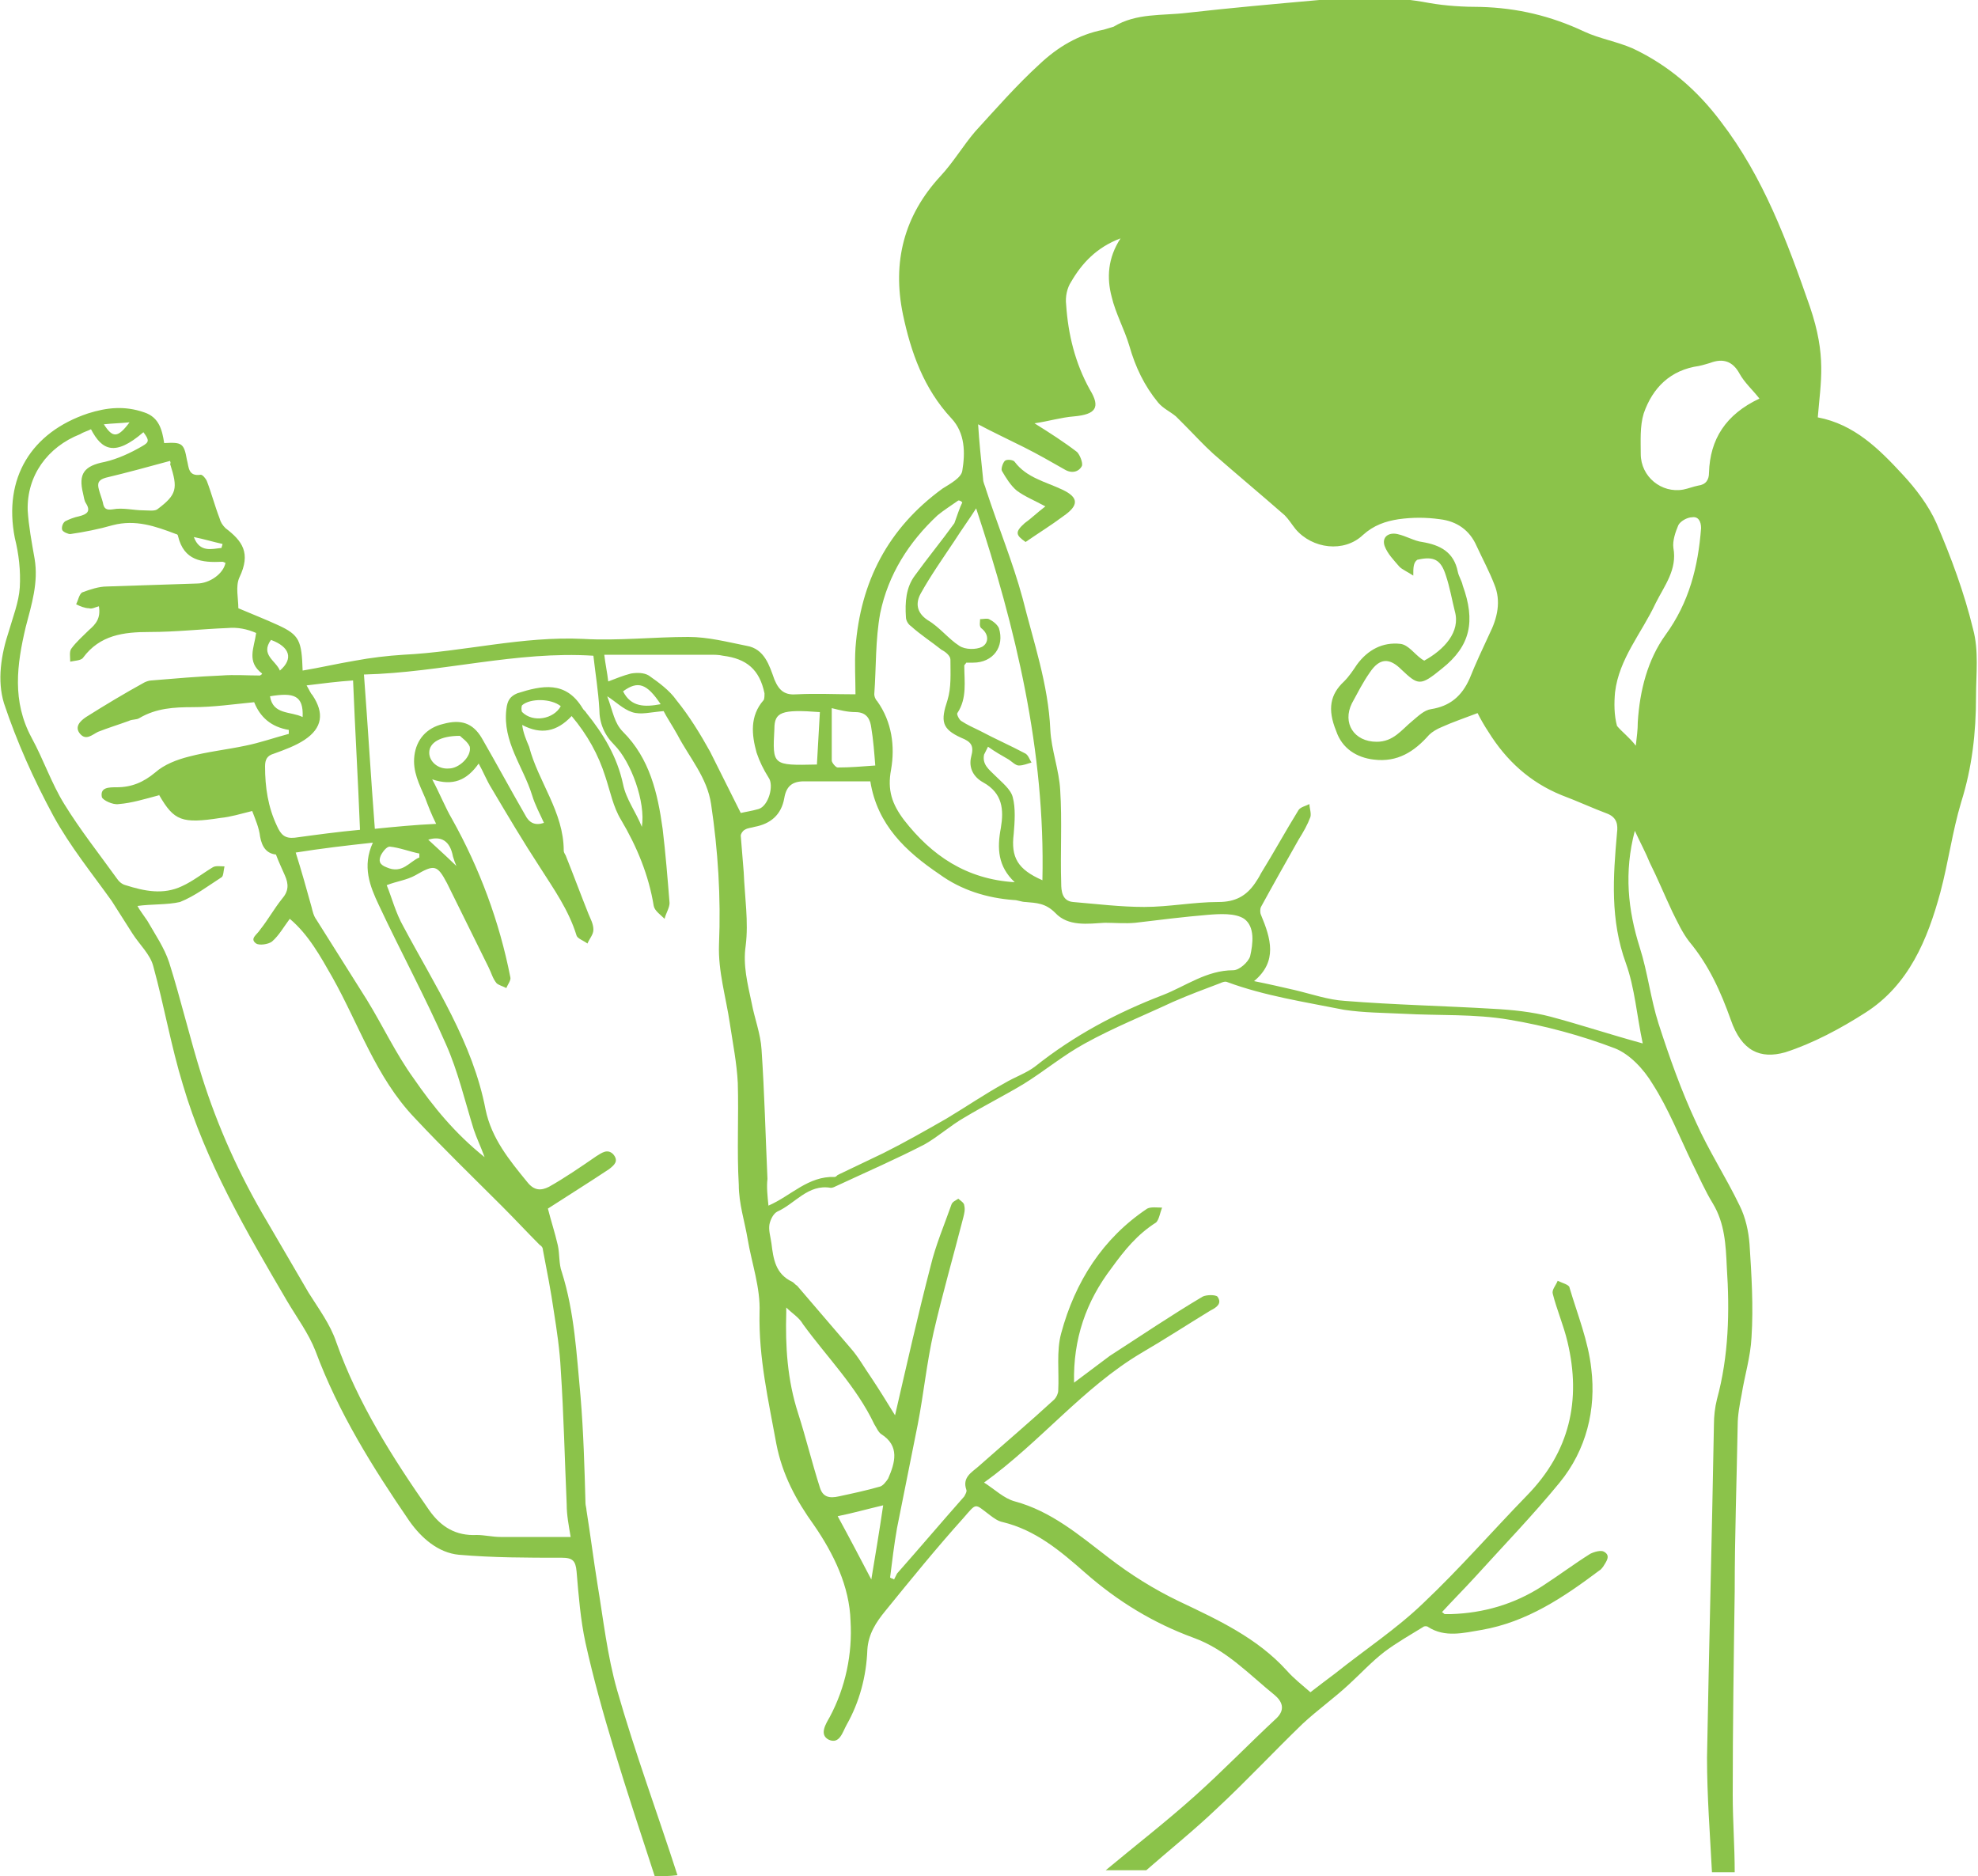 <?xml version="1.0" encoding="utf-8"?>
<!-- Generator: Adobe Illustrator 19.2.0, SVG Export Plug-In . SVG Version: 6.00 Build 0)  -->
<svg version="1.1" id="Layer_1" xmlns="http://www.w3.org/2000/svg" xmlns:xlink="http://www.w3.org/1999/xlink" x="0px" y="0px"
	 viewBox="0 0 200 189.7" style="enable-background:new 0 0 200 189.7;" xml:space="preserve">
<style type="text/css">
	.st0{fill:#8BC34A;}
</style>
<g id="girl-using-inhaler-mask">
	<path class="st0" d="M66.2,189.7c-1.4-4.3-2.8-8.5-4.1-12.8c-1.1-3.6-2.1-7.2-2.9-10.8c-0.5-2.3-0.7-4.8-0.9-7.2
		c-0.1-1.1-0.4-1.4-1.5-1.4c-3.5,0-6.9,0-10.4-0.3c-2.1-0.2-3.8-1.7-5-3.4c-3.7-5.4-7.2-11-9.5-17.2c-0.7-1.8-1.9-3.4-2.9-5.1
		c-4.1-7-8.2-14-10.5-21.8c-1.2-3.9-1.9-8-3-12c-0.3-1.2-1.4-2.2-2.1-3.3c-0.7-1.1-1.4-2.2-2.1-3.3c-2-2.8-4.2-5.5-5.9-8.6
		c-2-3.7-3.7-7.5-5-11.4c-0.7-2.3-0.3-4.9,0.5-7.3c0.4-1.4,1-2.9,1.1-4.4c0.1-1.7-0.1-3.4-0.5-5c-1.2-6.1,1.7-10.7,7.4-12.6
		c1.9-0.6,3.7-0.8,5.7-0.1c1.5,0.5,1.8,1.8,2,3.1c1.8-0.1,2,0,2.3,1.7c0.2,0.7,0.1,1.7,1.4,1.5c0.2,0,0.5,0.4,0.6,0.6
		c0.5,1.3,0.8,2.5,1.3,3.8c0.1,0.4,0.3,0.7,0.6,1c1.7,1.3,2.6,2.5,1.4,5c-0.4,0.9-0.1,2.1-0.1,3.1c1.4,0.6,2.7,1.1,4,1.7
		c2.2,1,2.4,1.6,2.5,4.6c1.8-0.3,3.5-0.7,5.3-1c1.6-0.3,3.3-0.5,4.9-0.6c6.1-0.3,12-1.9,18.2-1.6c3.5,0.2,7.1-0.2,10.6-0.2
		c2,0,3.9,0.5,5.9,0.9c1.8,0.3,2.3,2,2.8,3.4c0.5,1.2,1.1,1.6,2.3,1.5c1.9-0.1,3.9,0,5.9,0c0-1.5-0.1-3.1,0-4.7
		c0.5-6.7,3.3-12.1,8.8-16.1c0.8-0.5,1.9-1.1,2-1.8c0.3-1.8,0.3-3.8-1.1-5.3c-2.8-3-4.1-6.7-4.9-10.5c-1.1-5.3,0.1-10,3.8-14
		c1.3-1.4,2.3-3.1,3.5-4.5c2.1-2.3,4.2-4.7,6.5-6.8c1.8-1.7,3.9-3,6.5-3.5c0.3-0.1,0.7-0.2,1-0.3c2.3-1.4,4.9-1.1,7.4-1.4
		c4.4-0.5,8.9-0.9,13.4-1.3c3.7-0.4,7.4-0.4,11.1,0.3c1.7,0.3,3.5,0.4,5.2,0.4c3.7,0.1,7.1,0.9,10.5,2.5c1.5,0.7,3.3,1,4.9,1.7
		c3.6,1.7,6.5,4.2,8.9,7.4c4.3,5.6,6.7,12.1,9,18.7c1.7,5,1.1,7.5,0.8,11.2c3.7,0.7,6.2,3.2,8.6,5.8c1.3,1.4,2.6,3.1,3.4,4.9
		c1.5,3.5,2.8,7,3.7,10.7c0.6,2.2,0.3,4.6,0.3,6.8c0,3.7-0.4,7.2-1.5,10.7c-0.9,3-1.3,6.1-2.1,9.1c-1.3,4.8-3.2,9.4-7.6,12.2
		c-2.5,1.6-5.3,3.1-8.1,4c-2.5,0.7-4.4-0.1-5.5-3.3c-1-2.8-2.2-5.5-4.2-7.9c-0.7-0.9-1.2-2-1.7-3c-0.8-1.7-1.5-3.4-2.3-5
		c-0.4-1-0.9-1.9-1.5-3.2c-1.1,4.2-0.7,8,0.5,11.8c0.8,2.5,1.1,5.2,1.9,7.7c1.1,3.4,2.3,6.8,3.8,10c1.3,2.9,3,5.5,4.4,8.4
		c0.6,1.2,0.9,2.6,1,3.9c0.2,3.1,0.4,6.3,0.2,9.4c-0.1,2-0.7,3.9-1,5.8c-0.2,1-0.4,2.1-0.4,3.1c-0.1,5.6-0.3,11.2-0.3,16.8
		c-0.1,6.9-0.2,13.7-0.2,20.6c0,2.6,0.2,5.2,0.2,7.8c-0.8,0-1.5,0-2.3,0c-0.2-3.9-0.5-7.7-0.5-11.6c0.2-11.2,0.5-22.5,0.7-33.7
		c0-0.8,0.1-1.7,0.3-2.5c1.2-4.4,1.3-8.9,1-13.4c-0.1-2.2-0.2-4.4-1.4-6.4c-0.8-1.3-1.4-2.7-2.1-4.1c-1.3-2.7-2.4-5.5-4-8
		c-0.9-1.5-2.3-3-3.8-3.6c-3.4-1.3-7.1-2.3-10.7-2.9c-3.5-0.6-7.1-0.4-10.7-0.6c-2-0.1-4-0.1-6-0.4c-4-0.8-8-1.4-11.8-2.8
		c-0.2-0.1-0.5,0-0.7,0.1c-1.6,0.6-3.2,1.2-4.8,1.9c-3,1.4-6,2.6-8.9,4.2c-2.2,1.2-4.1,2.8-6.2,4.1c-2,1.2-4,2.2-6,3.4
		c-1.4,0.8-2.6,1.9-4,2.7c-2.9,1.5-5.9,2.8-8.9,4.2c-0.2,0.1-0.4,0.2-0.6,0.2c-2.3-0.4-3.6,1.6-5.4,2.4c-0.4,0.2-0.7,0.8-0.8,1.3
		c-0.1,0.6,0.1,1.2,0.2,1.9c0.2,1.6,0.4,3.1,2.1,3.9c0.2,0.1,0.3,0.3,0.5,0.4c1.8,2.1,3.6,4.2,5.4,6.3c0.8,0.9,1.4,2,2.1,3
		c0.8,1.2,1.6,2.5,2.4,3.8c1.2-5.2,2.3-10.1,3.6-15.1c0.5-2.1,1.4-4.2,2.1-6.2c0.1-0.3,0.4-0.4,0.7-0.6c0.2,0.2,0.6,0.4,0.6,0.7
		c0.1,0.4,0,0.8-0.1,1.2c-1,3.9-2.1,7.7-3,11.6c-0.7,3.1-1,6.2-1.6,9.3c-0.7,3.5-1.4,7-2.1,10.5c-0.3,1.7-0.5,3.4-0.7,5
		c0.1,0.1,0.3,0.1,0.4,0.2c0.1-0.2,0.2-0.4,0.3-0.6c2.3-2.6,4.5-5.2,6.8-7.8c0.1-0.2,0.3-0.5,0.2-0.7c-0.4-1.2,0.5-1.7,1.2-2.3
		c2.6-2.3,5.2-4.5,7.7-6.8c0.2-0.2,0.4-0.6,0.4-0.9c0.1-1.9-0.2-4,0.3-5.8c1.4-5.2,4.2-9.6,8.7-12.6c0.4-0.2,1-0.1,1.5-0.1
		c-0.2,0.5-0.3,1.2-0.6,1.5c-1.9,1.2-3.2,2.8-4.5,4.6c-2.6,3.4-3.9,7.2-3.8,11.6c1.2-0.9,2.4-1.8,3.6-2.7c3.1-2,6.2-4.1,9.4-6
		c0.4-0.2,1.3-0.2,1.5,0c0.5,0.7-0.1,1.1-0.7,1.4c-2.3,1.4-4.6,2.9-7,4.3c-5.9,3.5-10.2,9-15.9,13.1c1.1,0.7,2,1.6,3.1,1.9
		c3.7,1,6.5,3.4,9.5,5.7c2.2,1.7,4.6,3.2,7.1,4.4c4,1.9,7.9,3.7,10.9,7c0.7,0.8,1.6,1.5,2.4,2.2c0.9-0.7,1.7-1.3,2.5-1.9
		c3-2.4,6.2-4.5,8.9-7.1c3.7-3.5,7-7.3,10.5-10.9c4.3-4.4,5.5-9.6,4.1-15.5c-0.4-1.7-1.1-3.3-1.5-4.9c-0.1-0.4,0.3-0.8,0.5-1.3
		c0.4,0.2,1.2,0.4,1.2,0.7c0.8,2.7,1.9,5.4,2.2,8.2c0.5,4.1-0.5,8.2-3.2,11.5c-2.7,3.3-5.7,6.4-8.6,9.6c-1.1,1.2-2.2,2.3-3.3,3.5
		c0.2,0.1,0.2,0.2,0.3,0.2c0.2,0,0.4,0,0.6,0c3.3-0.1,6.4-1,9.2-2.8c1.7-1.1,3.3-2.3,4.9-3.3c0.4-0.2,1.1-0.4,1.4-0.2
		c0.7,0.4,0.2,1-0.1,1.5c-0.1,0.1-0.2,0.3-0.4,0.4c-3.6,2.7-7.3,5.2-11.9,6c-1.8,0.3-3.7,0.8-5.4-0.3c-0.1-0.1-0.4-0.1-0.5,0
		c-1.3,0.8-2.7,1.6-3.9,2.5c-1.3,1-2.4,2.2-3.6,3.3c-1.5,1.4-3.2,2.6-4.7,4c-2.9,2.8-5.7,5.8-8.6,8.5c-2.3,2.2-4.8,4.2-7.2,6.3
		c-1.4,0-2.7,0-4.1,0c3-2.5,6.1-4.9,9-7.5c2.8-2.5,5.5-5.3,8.3-7.9c0.9-0.9,0.5-1.7-0.2-2.3c-2.6-2.1-4.9-4.6-8.2-5.8
		c-4.1-1.5-7.7-3.7-11-6.6c-2.5-2.2-5-4.3-8.3-5.1c-0.5-0.1-0.9-0.4-1.3-0.7c-1.6-1.2-1.3-1.3-2.7,0.3c-2.7,3-5.3,6.2-7.9,9.4
		c-0.9,1.1-1.7,2.3-1.8,3.9c-0.1,2.7-0.8,5.3-2.1,7.6c-0.4,0.7-0.7,2-1.8,1.5c-1-0.5-0.3-1.6,0.1-2.3c1.6-3,2.3-6.4,2.1-9.7
		c-0.1-3.5-1.7-6.8-3.7-9.7c-1.8-2.5-3.2-5.1-3.8-8.2c-0.8-4.4-1.8-8.7-1.7-13.3c0.1-2.5-0.8-5-1.2-7.4c-0.3-1.8-0.9-3.6-0.9-5.5
		c-0.2-3.4,0-6.9-0.1-10.3c-0.1-2-0.5-4-0.8-6c-0.4-2.7-1.2-5.3-1.1-8c0.2-4.8-0.1-9.5-0.8-14.2c-0.4-2.7-2.2-4.7-3.4-7
		c-0.5-0.9-1.1-1.8-1.4-2.4c-1.3,0.1-2.3,0.4-3.2,0.1c-0.9-0.3-1.7-1.1-2.5-1.6C62,72,62.1,73.1,63,74c2.7,2.7,3.5,6.2,4,9.8
		c0.3,2.5,0.5,5,0.7,7.5c0,0.5-0.4,1.1-0.5,1.6c-0.4-0.4-1-0.8-1.1-1.3c-0.5-3.1-1.7-6-3.3-8.7c-0.8-1.3-1.1-2.9-1.6-4.4
		c-0.7-2.2-1.8-4.2-3.4-6.1c-1.5,1.6-3.1,1.9-5,0.9c0.1,0.8,0.4,1.5,0.7,2.2C54.4,79,57,82.1,57,86c0,0.2,0.1,0.3,0.2,0.5
		c0.8,2,1.5,3.9,2.3,5.9c0.2,0.5,0.5,1,0.5,1.6c0,0.5-0.4,0.9-0.6,1.4c-0.4-0.3-1-0.5-1.1-0.8c-0.8-2.6-2.3-4.7-3.7-6.9
		c-1.7-2.6-3.3-5.3-4.9-8c-0.5-0.8-0.8-1.6-1.3-2.5c-1.2,1.7-2.6,2.3-4.7,1.6c0.8,1.5,1.3,2.8,2,4c2.8,5,4.8,10.4,5.9,16
		c0.1,0.3-0.3,0.8-0.4,1.1c-0.4-0.2-0.8-0.3-1-0.5c-0.4-0.5-0.5-1-0.8-1.6c-1.4-2.8-2.8-5.7-4.2-8.5c-1-1.9-1.3-1.9-3.2-0.8
		c-0.9,0.5-1.9,0.6-2.9,1c0.5,1.2,0.9,2.8,1.7,4.2c3.2,6,7,11.7,8.3,18.5c0.6,2.9,2.4,5.1,4.2,7.3c0.7,0.9,1.4,0.9,2.2,0.5
		c1.6-0.9,3.2-2,4.8-3.1c0.5-0.3,1.1-0.8,1.7-0.2c0.6,0.7,0.1,1.1-0.4,1.5c-2.1,1.4-4.2,2.7-6.2,4c0.3,1.2,0.7,2.4,1,3.7
		c0.2,0.9,0.1,1.9,0.4,2.7c1.3,4.1,1.5,8.4,1.9,12.6c0.3,3.6,0.4,7.2,0.5,10.8c0,0.2,0.1,0.5,0.1,0.7c0.4,2.5,0.7,4.9,1.1,7.4
		c0.6,3.6,1,7.3,2,10.8c1.8,6.3,4.1,12.5,6.1,18.7C67.7,189.7,67,189.7,66.2,189.7z M142.9,58.2c-0.6-0.4-1.1-0.6-1.4-0.9
		c-0.6-0.7-1.2-1.3-1.5-2.1c-0.3-0.9,0.4-1.4,1.3-1.2c0.9,0.2,1.7,0.7,2.5,0.8c1.8,0.3,3.2,1,3.6,3c0.1,0.5,0.4,0.9,0.5,1.4
		c1.3,3.6,0.8,6.1-2.1,8.4c-2.2,1.8-2.4,1.7-4.1,0.1c-1.2-1.2-2.2-1.2-3.2,0.3c-0.7,1-1.2,2-1.8,3.1c-1,2,0.2,3.9,2.5,3.9
		c1.7,0,2.5-1.2,3.6-2.1c0.6-0.5,1.2-1.1,1.9-1.2c1.9-0.3,3.1-1.3,3.9-3.1c0.6-1.5,1.3-3,2-4.5c0.8-1.6,1.2-3.3,0.5-5
		c-0.5-1.3-1.2-2.6-1.8-3.9c-0.7-1.6-2-2.5-3.7-2.7c-1.4-0.2-2.8-0.2-4.2,0c-1.3,0.2-2.5,0.6-3.6,1.6c-1.9,1.8-5.1,1.4-6.8-0.6
		c-0.4-0.5-0.7-1-1.1-1.4c-2.4-2.1-4.8-4.1-7.2-6.2c-1-0.9-2-2-3-3c-0.3-0.3-0.5-0.5-0.8-0.8c-0.6-0.5-1.3-0.8-1.8-1.4
		c-1.4-1.7-2.3-3.6-2.9-5.7c-0.5-1.7-1.4-3.3-1.8-5c-0.5-1.9-0.4-3.9,0.9-5.9c-2.4,0.9-3.9,2.5-5,4.4c-0.4,0.6-0.6,1.5-0.5,2.3
		c0.2,3,0.9,5.9,2.4,8.6c1.1,1.8,0.6,2.5-1.6,2.7c-1.3,0.1-2.6,0.5-4,0.7c1.6,1,3,1.9,4.3,2.9c0.3,0.3,0.6,1.1,0.5,1.4
		c-0.3,0.6-1,0.8-1.7,0.4c-1.4-0.8-2.8-1.6-4.2-2.3c-1.6-0.8-3.3-1.6-4.6-2.3c0.1,1.7,0.3,3.6,0.5,5.5c0,0.4,0.2,0.7,0.3,1.1
		c1.2,3.7,2.7,7.3,3.7,11c1.1,4.4,2.6,8.7,2.8,13.3c0.1,2,0.9,4.1,1,6.1c0.2,3.1,0,6.3,0.1,9.4c0,0.8,0.1,1.8,1.2,1.9
		c2.4,0.2,4.8,0.5,7.2,0.5c2.5,0,5-0.5,7.5-0.5c1.7,0,2.8-0.6,3.7-1.9c0.2-0.3,0.4-0.6,0.6-1c1.3-2.1,2.5-4.3,3.8-6.4
		c0.2-0.3,0.7-0.4,1.1-0.6c0,0.4,0.2,0.9,0.1,1.3c-0.3,0.8-0.7,1.5-1.2,2.3c-1.3,2.3-2.6,4.6-3.8,6.8c-0.1,0.2-0.1,0.6,0,0.8
		c1,2.4,1.7,4.7-0.7,6.7c1.5,0.3,2.8,0.6,4.1,0.9c1.7,0.4,3.4,1,5.1,1.1c5,0.4,10,0.5,15,0.8c1.9,0.1,3.9,0.3,5.8,0.8
		c3,0.8,6,1.8,9.3,2.7c-0.6-2.8-0.8-5.6-1.7-8.1c-1.6-4.4-1.3-8.7-0.9-13.2c0.1-0.8,0-1.5-0.9-1.9c-1.6-0.6-3.1-1.3-4.7-1.9
		c-3.2-1.3-5.6-3.5-7.4-6.4c-0.4-0.6-0.8-1.3-1.1-1.9c-1.3,0.5-2.5,0.9-3.6,1.4c-0.5,0.2-1,0.5-1.3,0.8c-1.5,1.7-3.2,2.8-5.6,2.5
		c-1.7-0.2-3.2-1.1-3.8-2.9c-0.9-2.2-0.6-3.7,0.8-5c0.5-0.5,0.9-1.1,1.3-1.7c1.1-1.5,2.6-2.3,4.4-2.1c0.8,0.1,1.4,1,2.1,1.5
		c0.1,0.1,0.2,0.1,0.3,0.2c2-1.1,3.7-2.9,3.1-5c-0.3-1.2-0.5-2.4-0.9-3.6c-0.5-1.6-1.2-2-2.9-1.6C142.9,56.9,142.9,57.4,142.9,58.2z
		 M13.9,91.6c0.2,0.4,0.6,0.9,1,1.5c0.8,1.4,1.7,2.7,2.2,4.2c1.2,3.8,2.1,7.7,3.3,11.5c1.6,5.1,3.8,10,6.6,14.7
		c1.4,2.4,2.8,4.8,4.2,7.2c1,1.6,2.2,3.2,2.8,5c2.2,6.2,5.7,11.7,9.4,17c1.2,1.7,2.7,2.6,4.8,2.5c0.8,0,1.6,0.2,2.4,0.2
		c2.4,0,4.7,0,7.1,0c-0.2-1.2-0.4-2.2-0.4-3.3c-0.2-4.5-0.3-9.1-0.6-13.6c-0.1-2-0.4-4-0.7-5.9c-0.3-2.1-0.7-4.1-1.1-6.2
		c0-0.2-0.1-0.4-0.3-0.5c-1.3-1.3-2.5-2.6-3.8-3.9c-3-3-6-5.9-8.9-9c-3.9-4.1-5.6-9.4-8.3-14.2c-1.2-2.1-2.4-4.3-4.3-5.9
		c-0.6,0.8-1.1,1.7-1.8,2.3c-0.4,0.3-1.3,0.4-1.6,0.2c-0.7-0.5,0.1-0.9,0.4-1.4c0.8-1,1.4-2.1,2.2-3.1c0.7-0.8,0.7-1.5,0.3-2.4
		c-0.3-0.7-0.6-1.3-0.9-2.1c-0.9-0.1-1.4-0.7-1.6-1.8c-0.1-0.9-0.5-1.8-0.8-2.6c-1.2,0.3-2.2,0.6-3.2,0.7c-3.9,0.6-4.7,0.3-6.2-2.3
		c0-0.1-0.1-0.1,0,0c-1.5,0.4-2.8,0.8-4.1,0.9c-0.6,0.1-1.6-0.4-1.7-0.7c-0.2-1,0.7-1,1.5-1c1.5,0,2.7-0.5,3.9-1.5
		c0.9-0.8,2.2-1.3,3.4-1.6c1.9-0.5,3.8-0.7,5.7-1.1c1.5-0.3,2.9-0.8,4.4-1.2c0-0.1,0-0.2,0-0.4c-1.8-0.3-2.9-1.3-3.5-2.8
		c-2.1,0.2-4.1,0.5-6.2,0.5c-1.9,0-3.7,0.1-5.4,1.1c-0.3,0.2-0.7,0.1-1.1,0.3c-1.1,0.4-2.1,0.7-3.1,1.1c-0.6,0.3-1.2,0.9-1.8,0.2
		c-0.6-0.7,0-1.3,0.6-1.7c1.9-1.2,3.9-2.4,5.9-3.5c0.2-0.1,0.5-0.2,0.7-0.2c2.4-0.2,4.7-0.4,7.1-0.5c1.3-0.1,2.6,0,3.9,0
		c0.1-0.1,0.2-0.1,0.2-0.2c-1.6-1.2-0.8-2.6-0.6-4.1C25,63.6,24,63.4,23,63.5c-2.6,0.1-5.2,0.4-7.9,0.4c-2.6,0-5,0.3-6.7,2.6
		c-0.2,0.3-0.9,0.3-1.3,0.4c0-0.5-0.1-1,0.1-1.3c0.5-0.7,1.2-1.3,1.8-1.9c0.7-0.6,1.2-1.2,1-2.4c-0.4,0.1-0.7,0.3-1,0.2
		c-0.4,0-0.9-0.2-1.3-0.4c0.2-0.4,0.3-1,0.6-1.2c0.8-0.3,1.7-0.6,2.5-0.6c3-0.1,6-0.2,9.1-0.3c1.3,0,2.7-1,2.9-2.1
		c-0.1,0-0.2-0.1-0.3-0.1c-2.1,0.1-3.9-0.1-4.5-2.6c0-0.1-0.1-0.2-0.2-0.2c-2.1-0.8-4.1-1.5-6.4-0.9c-1.4,0.4-2.9,0.7-4.3,0.9
		c-0.2,0-0.7-0.2-0.8-0.4c-0.1-0.2,0-0.7,0.3-0.9C7,52.5,7.5,52.3,8,52.2c0.8-0.2,1.2-0.5,0.7-1.3c-0.2-0.3-0.2-0.6-0.3-1
		c-0.5-2,0.1-2.8,2.2-3.2c1.3-0.3,2.6-0.9,3.8-1.6c0.7-0.4,0.7-0.6,0.1-1.4c-2.9,2.5-4.2,1.8-5.3-0.3c-0.4,0.2-0.8,0.3-1.1,0.5
		c-3.3,1.3-5.4,4.2-5.3,7.7c0.1,1.6,0.4,3.2,0.7,4.9c0.4,2.4-0.3,4.6-0.9,6.9c-0.9,3.8-1.4,7.5,0.6,11.2c1.2,2.2,2,4.6,3.3,6.7
		c1.6,2.6,3.5,5,5.3,7.5c0.2,0.3,0.5,0.6,0.9,0.7c1.9,0.6,3.8,1,5.7,0.1c1.1-0.5,2.1-1.3,3.1-1.9c0.3-0.2,0.8-0.1,1.2-0.1
		c-0.1,0.4-0.1,1-0.3,1.1c-1.4,0.9-2.7,1.9-4.2,2.5C16.9,91.5,15.3,91.4,13.9,91.6z M77.7,121.9c2.3-1,4-3,6.7-2.9
		c0.1,0,0.2-0.1,0.3-0.2c1.5-0.7,3.1-1.5,4.6-2.2c2.2-1.1,4.3-2.3,6.4-3.5c2-1.2,3.9-2.5,5.9-3.6c1-0.6,2.2-1,3.1-1.7
		c3.9-3.1,8.2-5.4,12.9-7.2c2.3-0.9,4.4-2.5,7.1-2.5c0.6,0,1.5-0.8,1.7-1.4c0.3-1.3,0.5-3-0.6-3.8c-0.9-0.6-2.5-0.5-3.7-0.4
		c-2.4,0.2-4.8,0.5-7.3,0.8c-1,0.1-2.1,0-3.1,0c-1.7,0.1-3.7,0.4-5-1c-1-1-1.9-1-3-1.1c-0.4,0-0.8-0.2-1.2-0.2
		c-2.7-0.2-5.3-1-7.5-2.6c-3.4-2.3-6.3-5-7-9.4c-2.3,0-4.5,0-6.7,0c-1.2,0-1.8,0.5-2,1.7c-0.3,1.7-1.4,2.6-3,2.9
		c-0.3,0.1-0.7,0.1-1,0.3c-0.2,0.1-0.4,0.4-0.4,0.6c0.1,1.2,0.2,2.5,0.3,3.7c0.1,2.5,0.5,5,0.2,7.4c-0.3,2,0.2,3.9,0.6,5.8
		c0.3,1.6,0.9,3.1,1,4.7c0.3,4.4,0.4,8.7,0.6,13.1C77.5,120,77.6,120.9,77.7,121.9z M97.3,50.8c-0.1-0.1-0.2-0.2-0.4-0.2
		c-0.7,0.5-1.5,1-2.1,1.5c-2.9,2.7-5,6-5.8,9.9c-0.5,2.7-0.4,5.5-0.6,8.2c0,0.2,0.1,0.5,0.3,0.7c1.5,2.1,1.8,4.6,1.4,6.9
		c-0.4,2.1,0.1,3.5,1.3,5.1c2.8,3.6,6.3,6,11.2,6.3c-1.7-1.6-1.8-3.4-1.4-5.5c0.3-1.8,0.2-3.5-1.8-4.6c-0.9-0.5-1.5-1.4-1.2-2.6
		c0.3-1.1,0-1.5-1-1.9c-2-0.9-2.1-1.7-1.4-3.8c0.4-1.3,0.3-2.7,0.3-4.1c0-0.4-0.5-0.8-0.9-1c-1-0.8-2.1-1.5-3.1-2.4
		c-0.3-0.2-0.5-0.6-0.5-0.9c-0.1-1.5,0-3,0.9-4.2c1.3-1.8,2.7-3.5,4-5.3C96.8,52.1,97,51.4,97.3,50.8z M44.1,83.3
		c-0.5-1-0.8-1.8-1.1-2.6c-0.6-1.4-1.3-2.7-1.1-4.3c0.2-1.6,1.2-2.8,2.9-3.2c1.8-0.5,3-0.1,3.9,1.4c1.5,2.6,2.9,5.2,4.4,7.8
		c0.4,0.8,1,1.1,1.9,0.8c-0.4-0.9-0.9-1.8-1.2-2.8c-0.9-2.9-3-5.4-2.6-8.7c0.1-0.9,0.4-1.3,1.1-1.6c2.5-0.8,4.9-1.3,6.6,1.5
		c0.1,0.2,0.3,0.3,0.4,0.5c1.7,2.1,3.1,4.4,3.7,7.2c0.3,1.5,1.3,2.8,1.9,4.3c0.4-2.5-1.1-6.6-2.8-8.3c-1-1-1.5-2.2-1.5-3.6
		c-0.1-1.8-0.4-3.6-0.6-5.4c-7.8-0.5-15.3,1.7-23.2,1.9c0.4,5.3,0.7,10.4,1.1,15.6C39.9,83.6,41.9,83.4,44.1,83.3z M98.7,51.4
		c-0.7,1.1-1.5,2.2-2.2,3.3c-1.2,1.8-2.4,3.5-3.4,5.3c-0.5,0.9-0.5,1.9,0.7,2.7c1.2,0.7,2.1,1.9,3.2,2.6c0.6,0.4,1.7,0.4,2.3,0.1
		c0.7-0.4,0.7-1.3-0.1-1.9c-0.2-0.2-0.1-0.6-0.1-0.9c0.3,0,0.7-0.1,0.9,0c0.4,0.2,0.8,0.5,1,0.9c0.6,1.9-0.6,3.5-2.6,3.5
		c-0.2,0-0.5,0-0.7,0c-0.1,0.2-0.2,0.2-0.2,0.3c0,1.6,0.3,3.3-0.7,4.8c-0.1,0.1,0.2,0.7,0.4,0.8c0.6,0.4,1.3,0.7,1.9,1
		c1.5,0.8,3.1,1.5,4.6,2.3c0.3,0.2,0.4,0.6,0.6,0.9c-0.4,0.1-0.8,0.3-1.3,0.3c-0.3,0-0.7-0.4-1-0.6c-0.7-0.4-1.4-0.8-2.1-1.3
		c-0.2,0.4-0.3,0.6-0.4,0.8c-0.2,1,0.5,1.5,1.1,2.1c0.7,0.7,1.6,1.4,1.8,2.2c0.3,1.1,0.2,2.5,0.1,3.7c-0.3,2.4,0.4,3.6,2.9,4.7
		C105.7,75.9,102.7,63.5,98.7,51.4z M29.9,86.2c0.6,1.9,1.1,3.7,1.6,5.5c0.1,0.4,0.2,0.9,0.5,1.3c1.7,2.7,3.4,5.4,5.1,8.1
		c1.6,2.6,2.9,5.4,4.7,7.9c2,2.9,4.2,5.6,7.2,8c-0.4-1.1-0.8-1.9-1.1-2.8c-0.9-2.9-1.6-5.9-2.8-8.6c-2.1-4.8-4.6-9.4-6.8-14.1
		c-0.9-1.9-1.7-3.9-0.6-6.3C34.9,85.5,32.4,85.8,29.9,86.2z M74.9,82.2c0.4-0.1,1.1-0.2,1.8-0.4c1-0.3,1.6-2.4,1-3.2
		c-0.5-0.8-0.9-1.6-1.2-2.5c-0.5-1.8-0.7-3.7,0.7-5.3c0.1-0.1,0.1-0.5,0.1-0.7c-0.5-2.4-1.8-3.5-4.2-3.8c-0.4-0.1-0.9-0.1-1.3-0.1
		c-3.5,0-7,0-10.7,0c0.1,0.9,0.3,1.8,0.4,2.7c0.8-0.3,1.5-0.6,2.3-0.8c0.6-0.1,1.3-0.1,1.8,0.2c1,0.7,2.1,1.5,2.8,2.5
		c1.3,1.6,2.4,3.4,3.4,5.2C72.8,78,73.8,80,74.9,82.2z M79.5,132.2c0,0.2,0,0.4,0,0.5c-0.1,3.4,0.1,6.8,1.2,10.2
		c0.8,2.5,1.4,5,2.2,7.5c0.3,1,1,1.1,1.9,0.9c1.4-0.3,2.8-0.6,4.2-1c0.3-0.1,0.6-0.5,0.8-0.8c0.7-1.6,1.2-3.3-0.7-4.5
		c-0.3-0.2-0.5-0.7-0.7-1c-1.8-3.8-4.8-6.8-7.2-10.1C80.8,133.2,80.1,132.8,79.5,132.2z M31,69.3c0.3,0.5,0.4,0.8,0.6,1
		c1.2,1.8,1,3.3-0.8,4.5c-0.9,0.6-2,1-3.1,1.4c-0.7,0.2-0.9,0.6-0.9,1.3c0,2.1,0.3,4.1,1.2,6c0.4,0.9,0.8,1.3,1.8,1.2
		c2.2-0.3,4.4-0.6,6.6-0.8c-0.2-5.1-0.5-10.1-0.7-15.1C34.2,68.9,32.6,69.1,31,69.3z M177.9,40.3c-0.7-0.9-1.5-1.6-2-2.5
		c-0.7-1.3-1.7-1.6-3-1.1c-0.3,0.1-0.7,0.2-1.1,0.3c-2.9,0.4-4.7,2.2-5.6,4.8c-0.4,1.3-0.3,2.8-0.3,4.1c0,2.3,2.1,4,4.3,3.6
		c0.5-0.1,1-0.3,1.5-0.4c0.8-0.1,1.1-0.6,1.1-1.3C172.9,44.4,174.5,41.9,177.9,40.3z M165.4,75.4c0.1-0.9,0.2-1.6,0.2-2.4
		c0.2-3.2,1-6.3,2.8-8.8c2.4-3.3,3.3-6.9,3.6-10.8c0-0.7-0.3-1.2-0.9-1.1c-0.5,0-1.2,0.4-1.4,0.8c-0.3,0.7-0.6,1.6-0.5,2.3
		c0.4,2.2-0.9,3.8-1.8,5.6c-1.4,3-3.7,5.6-4.1,9c-0.1,1.1-0.1,2.3,0.2,3.4C164,74,164.8,74.6,165.4,75.4z M17.2,46.6
		c-2.2,0.6-4.4,1.2-6.5,1.7c-0.7,0.2-0.9,0.5-0.7,1.2c0.1,0.4,0.3,0.9,0.4,1.3c0.1,0.6,0.3,0.8,1,0.7c1-0.2,2.1,0.1,3.1,0.1
		c0.5,0,1.1,0.1,1.4-0.1c2-1.5,2.1-2.1,1.3-4.6C17.3,46.8,17.2,46.7,17.2,46.6z M82.6,77.3c0.1-1.8,0.2-3.6,0.3-5.3
		c-3.9-0.3-4.6,0-4.6,1.7C78.1,77.4,78.1,77.4,82.6,77.3z M88.5,77.4c-0.1-1.3-0.2-2.6-0.4-3.8C88,72.8,87.7,72,86.5,72
		c-0.8,0-1.6-0.2-2.4-0.4c0,1.8,0,3.6,0,5.3c0,0.2,0.4,0.7,0.6,0.7C86,77.6,87.1,77.5,88.5,77.4z M84.7,153.3
		c1.2,2.2,2.3,4.3,3.4,6.4c0.4-2.4,0.8-4.8,1.2-7.5C87.6,152.6,86.2,153,84.7,153.3z M46.5,74.4c-2,0-3.1,0.7-3.1,1.7
		c0,0.9,0.9,1.7,2,1.6c1,0,2.3-1.2,2.1-2.2C47.3,75,46.7,74.6,46.5,74.4z M42.4,86.7c0-0.1,0-0.3,0-0.4c-1-0.2-2-0.6-3-0.7
		c-0.3,0-0.7,0.5-0.9,0.9c-0.2,0.5-0.2,0.9,0.6,1.2C40.7,88.4,41.4,87.1,42.4,86.7z M56.7,71.4c-1-0.8-3.1-0.8-3.9-0.1
		c-0.1,0.1-0.1,0.6,0,0.7C53.9,73.1,56,72.7,56.7,71.4z M66.8,71.2c-1.4-2.1-2.3-2.4-3.8-1.3C63.8,71.5,65.2,71.5,66.8,71.2z
		 M30.6,72.5c0.1-2.2-0.9-2.5-3.3-2.1C27.6,72.3,29.4,71.9,30.6,72.5z M27.4,64.7c-1.1,1.5,0.5,2.1,0.9,3.1
		C29.7,66.6,29.3,65.4,27.4,64.7z M43.3,84.9c1.2,1.1,2.4,2.2,3.6,3.4c-0.1,0.1-0.2,0.2-0.3,0.3c-0.3-0.7-0.6-1.3-0.8-2
		C45.5,85,44.6,84.5,43.3,84.9z M19.6,54.3c0.6,1.6,1.8,1.2,2.8,1.1c0-0.1,0.1-0.3,0.1-0.4C21.6,54.8,20.6,54.5,19.6,54.3z
		 M13.1,42.7c-1,0.1-1.7,0.1-2.6,0.2C11.4,44.3,11.9,44.3,13.1,42.7z"/>
	<path class="st0" d="M105.7,51.2c-1.1-0.6-2.1-1-2.9-1.6c-0.6-0.5-1.1-1.3-1.5-2c-0.1-0.2,0.1-0.8,0.3-1c0.2-0.2,0.9-0.1,1,0.1
		c1.2,1.6,3.1,2,4.8,2.8c1.7,0.8,1.7,1.6,0.1,2.7c-1.2,0.9-2.5,1.7-3.8,2.6c-1-0.7-1.1-1-0.1-1.9C104.3,52.4,104.9,51.8,105.7,51.2z
		"/>
</g>
</svg>
